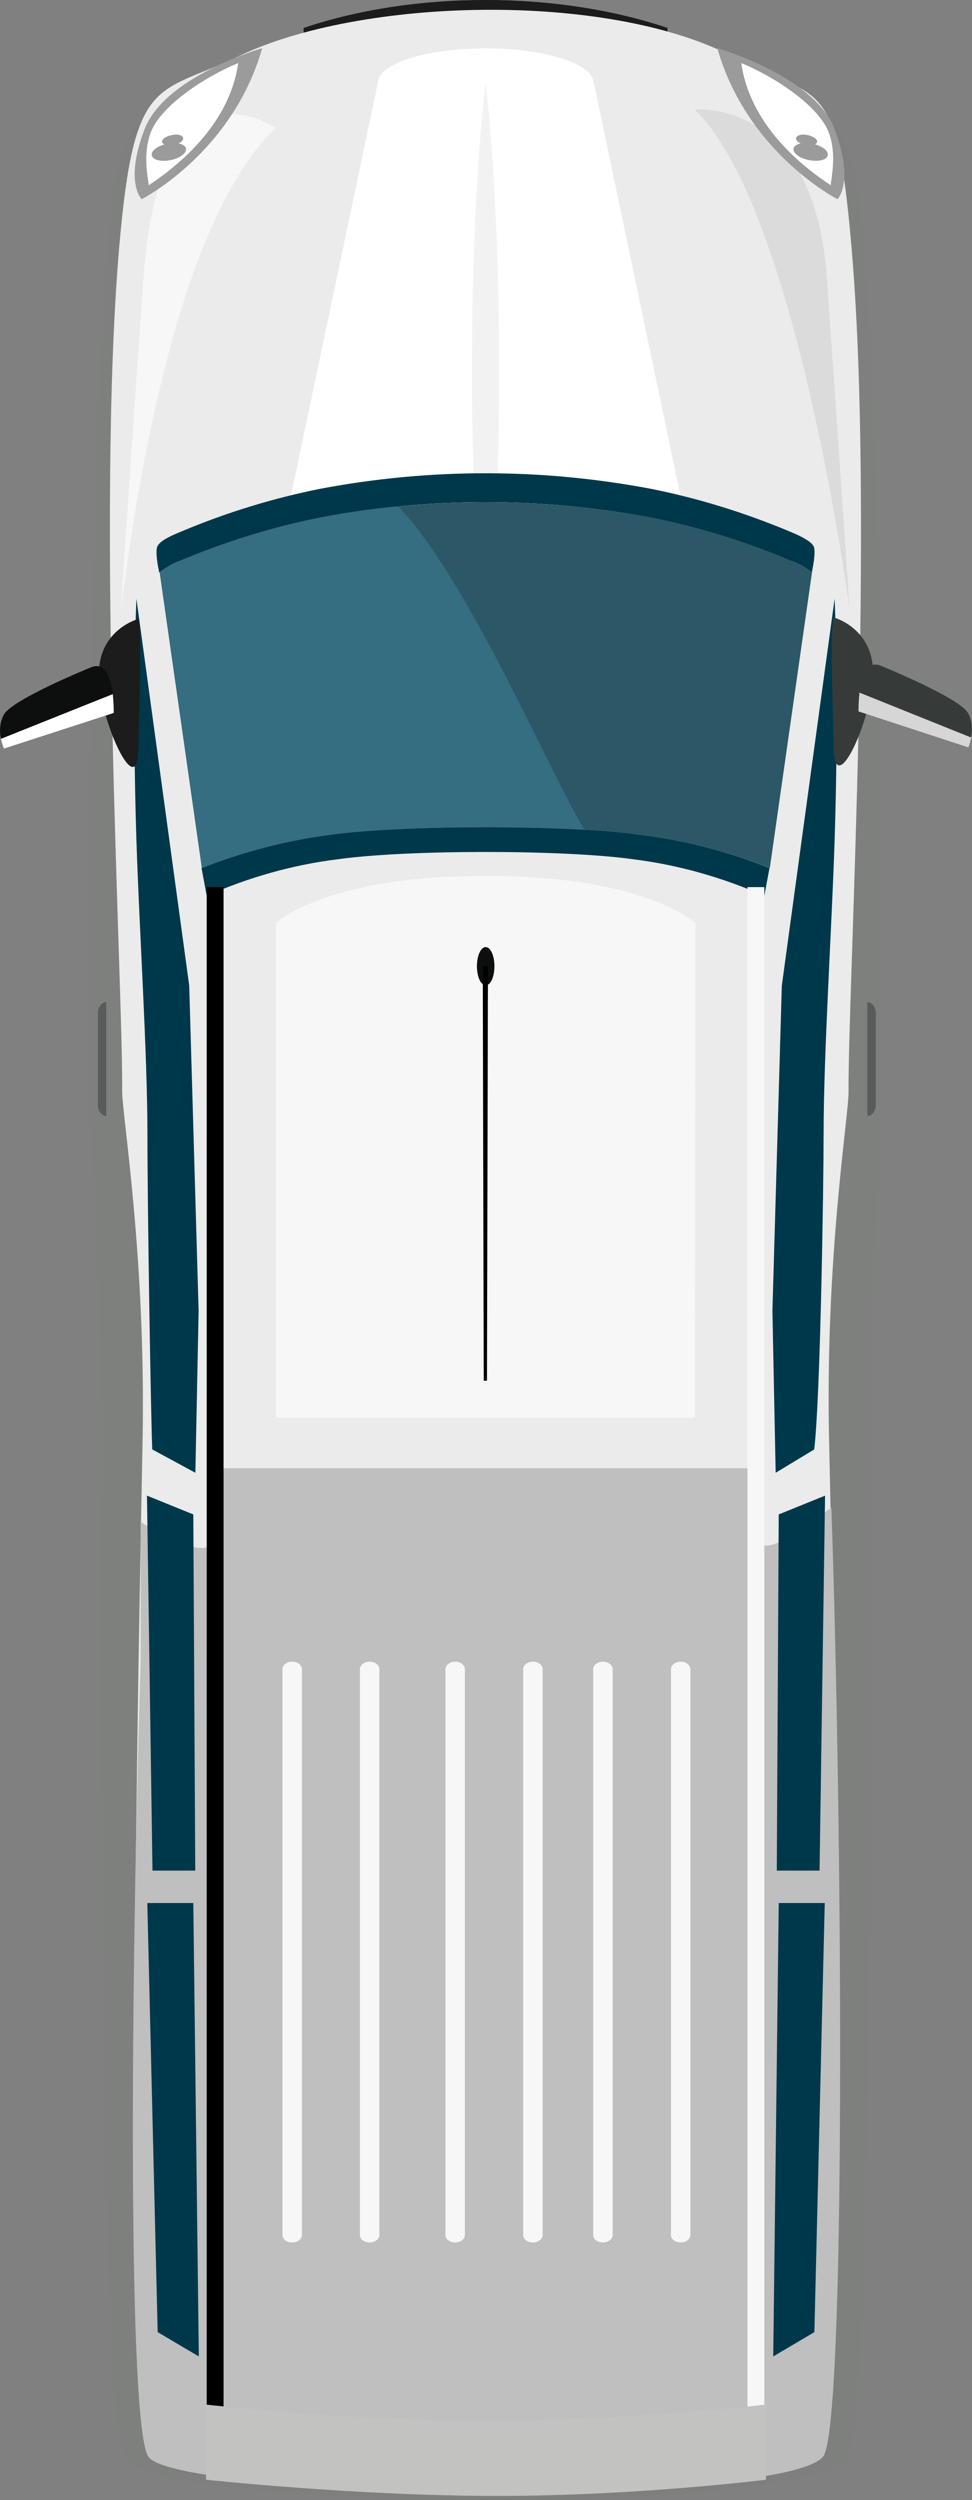 <?xml version="1.0" encoding="utf-8"?>
<!-- Generator: Adobe Illustrator 24.2.3, SVG Export Plug-In . SVG Version: 6.00 Build 0)  -->
<svg version="1.1" id="Layer_1" xmlns="http://www.w3.org/2000/svg" xmlns:xlink="http://www.w3.org/1999/xlink" x="0px" y="0px"
	 viewBox="0 0 300 771.4" style="enable-background:new 0 0 300 771.4;" xml:space="preserve">
<rect x="0" y="0" width="300" height="771.4" fill="#808080" stroke="none"/>
<style type="text/css">
	.st0{fill:url(#Path_2815-2_1_);}
	.st1{fill:url(#Path_2768_1_);}
	.st2{fill:url(#Path_2769_1_);}
	.st3{fill:#EBEBEB;}
	.st4{fill:#FFFFFF;}
	.st5{fill:#00384B;}
	.st6{fill:#F2F2F3;}
	.st7{fill:#2B5766;}
	.st8{fill:#356D81;}
	.st9{fill:url(#Path_2779_1_);}
	.st10{fill:url(#Path_2780_1_);}
	.st11{fill:url(#Path_2781_1_);}
	.st12{fill:url(#Path_2782_1_);}
	.st13{fill:url(#Path_2783_1_);}
	.st14{fill:#595A5A;}
	.st15{fill:url(#Path_2786_1_);}
	.st16{fill:#0A0A0B;}
	.st17{fill:url(#Rectangle_20159_1_);}
	.st18{fill:url(#Rectangle_20160_1_);}
	.st19{fill:url(#Path_2788_1_);}
	.st20{fill:url(#Path_2789_1_);}
	.st21{fill:url(#Path_2791_1_);}
	.st22{fill:url(#Path_2792_1_);}
	.st23{fill:url(#Path_2794_1_);}
	.st24{fill:url(#Path_2795_1_);}
	.st25{fill:url(#Path_2797_1_);}
	.st26{fill:url(#Path_2798_1_);}
	.st27{fill:url(#Path_2799_1_);}
	.st28{fill:url(#Path_2800_1_);}
	.st29{fill:url(#Path_2801_1_);}
	.st30{fill:#C2C2C1;}
	.st31{fill:url(#Path_2803_1_);}
	.st32{fill:url(#Path_2804_1_);}
	.st33{fill:url(#Path_2805_1_);}
	.st34{fill:url(#Path_2806_1_);}
	.st35{fill:#9B9B9B;}
	.st36{fill:url(#Path_2808_1_);}
	.st37{fill:url(#Path_2809_1_);}
	.st38{fill:url(#Path_2810_1_);}
	.st39{fill:#D04B4B;}
	.st40{fill:#F6A84B;}
	.st41{opacity:0.8;fill:#356D81;enable-background:new    ;}
	.st42{fill:#F26B77;}
	.st43{fill:#EC5A66;}
	.st44{clip-path:url(#SVGID_2_);}
	.st45{fill:#AE2425;}
	.st46{fill:#E6E3DE;}
	.st47{fill:#06314E;}
	.st48{clip-path:url(#SVGID_4_);}
	.st49{fill:#8293A0;}
	.st50{clip-path:url(#SVGID_6_);}
	.st51{clip-path:url(#SVGID_8_);}
	.st52{clip-path:url(#SVGID_10_);}
	.st53{fill:#E3E5DA;}
	.st54{fill:#EADFDD;}
	.st55{fill:#EAEAEA;}
	.st56{fill:#2D86A5;}
	.st57{clip-path:url(#SVGID_12_);}
	.st58{fill:#296277;}
	.st59{clip-path:url(#SVGID_14_);}
	.st60{fill:#FCF8F7;}
	.st61{fill:#E7E3E4;}
	.st62{fill:none;stroke:#06314E;stroke-width:3;stroke-linecap:round;stroke-miterlimit:10;}
	.st63{fill:#929FB1;}
	.st64{fill:#E8ECEE;}
	.st65{fill:#ED1C24;}
	.st66{fill:#F15959;}
	.st67{opacity:0.5;fill:#A2ADAF;enable-background:new    ;}
	.st68{clip-path:url(#SVGID_16_);}
	.st69{fill:#059DD1;}
	.st70{fill:#33ACE2;}
	.st71{opacity:0.8;fill:#39C6F4;enable-background:new    ;}
	.st72{fill:#061C23;}
	.st73{opacity:0.52;fill:#296277;enable-background:new    ;}
	.st74{opacity:0.7;fill:#2B5766;enable-background:new    ;}
	.st75{opacity:0.3;fill:#296277;enable-background:new    ;}
	.st76{fill:#1E4E5D;}
	.st77{clip-path:url(#SVGID_18_);}
	.st78{fill:#CBE3EA;}
	.st79{clip-path:url(#SVGID_20_);}
	.st80{fill:#AF2E2B;}
	.st81{fill:#2CB7EA;}
	.st82{clip-path:url(#SVGID_22_);}
	.st83{fill:#2697D4;}
	.st84{clip-path:url(#SVGID_24_);}
	.st85{opacity:0.7;fill:#39C6F4;enable-background:new    ;}
	.st86{fill:#343C43;}
	.st87{fill:none;stroke:#1A1F23;stroke-width:0.5;stroke-linecap:round;stroke-miterlimit:10;}
	.st88{fill:#BEBEC0;}
	.st89{fill:#C1C1C5;}
	.st90{fill:#E6E7E9;}
	.st91{fill:#181415;}
	.st92{fill:#004D65;}
	.st93{fill:#00364D;}
	.st94{fill:#F3F3F1;}
	.st95{fill:#242021;}
	.st96{fill:#D2D3D5;}
	.st97{clip-path:url(#SVGID_26_);}
	.st98{clip-path:url(#SVGID_28_);}
	.st99{clip-path:url(#SVGID_30_);}
	.st100{fill:#BEBFC1;}
	.st101{fill:#0C151A;}
	.st102{fill:#E86255;}
	.st103{fill:#010101;}
	.st104{fill:#065E7B;}
	.st105{fill:#F5B4D1;stroke:#CE2527;stroke-width:0.5;stroke-miterlimit:10;}
	.st106{fill:#F3766B;}
	.st107{fill:#CE2527;}
	.st108{fill:#171314;}
	.st109{fill:#AE1F24;}
	.st110{clip-path:url(#SVGID_32_);}
	.st111{fill:#096E8E;}
	.st112{clip-path:url(#SVGID_34_);}
	.st113{fill:#E9DCE6;}
	.st114{fill:none;stroke:#CE2527;stroke-width:0.5;stroke-linecap:round;stroke-miterlimit:10;}
	.st115{clip-path:url(#SVGID_36_);}
	.st116{fill:#F4858F;}
	.st117{clip-path:url(#SVGID_38_);}
	.st118{fill:#D7CDD5;}
	.st119{clip-path:url(#SVGID_40_);}
	.st120{opacity:0.2;fill:#A21D21;enable-background:new    ;}
	.st121{opacity:0.3;fill:#991B1F;enable-background:new    ;}
	.st122{fill:#050203;}
	.st123{clip-path:url(#SVGID_42_);}
	.st124{clip-path:url(#SVGID_44_);}
	.st125{fill:#F5B4D1;}
	.st126{fill:url(#Path_3060_2_);}
	.st127{fill:url(#Path_3061_2_);}
	.st128{fill:#2E2E2E;}
	.st129{fill:#BD202E;}
	.st130{fill:#DCDBDB;}
	.st131{fill:#F6F6F6;}
	.st132{fill:url(#Path_3069_2_);}
	.st133{fill:#094F66;}
	.st134{fill:#848585;}
	.st135{fill:url(#Path_3079_2_);}
	.st136{fill:url(#Path_3080_2_);}
	.st137{fill:url(#Path_3081_2_);}
	.st138{fill:url(#Path_3082_2_);}
	.st139{fill:url(#Path_3083_2_);}
	.st140{fill:url(#Path_3084_2_);}
	.st141{fill:url(#Path_3085_2_);}
	.st142{fill:url(#Path_3086_2_);}
	.st143{fill:#7B7B7B;}
	.st144{fill:#49A9C9;}
	.st145{fill:none;}
	.st146{fill:#00253A;}
	.st147{opacity:0.49;fill:#DCDBDB;enable-background:new    ;}
	.st148{fill:#DFE0D5;}
	.st149{fill:#333333;}
	.st150{fill:#F6F8EB;}
	.st151{opacity:0.2;fill:url(#Path_6732_1_);enable-background:new    ;}
	.st152{fill:#EFEFEA;}
	.st153{fill:#CCCCCB;}
	.st154{opacity:0.5;fill:url(#Path_6742_1_);enable-background:new    ;}
	.st155{opacity:0.3;fill:url(#Path_6743_1_);enable-background:new    ;}
	.st156{opacity:0.3;fill:url(#Path_6744_1_);enable-background:new    ;}
	.st157{fill:#666766;}
	.st158{fill:#F26722;}
	.st159{fill:#E0F2F6;}
	.st160{fill:#F7F7F7;}
	.st161{fill:url(#Path_6755_1_);}
	.st162{fill:#676B86;}
	.st163{opacity:0.2;enable-background:new    ;}
	.st164{opacity:0.5;fill:url(#Path_6770_1_);enable-background:new    ;}
	.st165{opacity:0.3;fill:url(#Path_6771_1_);enable-background:new    ;}
	.st166{opacity:0.4;enable-background:new    ;}
	.st167{opacity:0.5;fill:url(#Path_6777_1_);enable-background:new    ;}
	.st168{opacity:0.3;fill:url(#Path_6778_1_);enable-background:new    ;}
	.st169{fill:url(#Path_6780_1_);}
	.st170{fill:#CB2026;}
	.st171{fill:url(#Path_6782_1_);}
	.st172{opacity:0.3;fill:#640D0D;enable-background:new    ;}
	.st173{opacity:0.5;fill:#EF3C23;enable-background:new    ;}
	.st174{fill:url(#Path_6786_1_);}
	.st175{fill:url(#Path_6788_1_);}
	.st176{fill:url(#Path_6792_1_);}
	.st177{fill:url(#Path_6794_1_);}
	.st178{opacity:0.5;fill:url(#Path_6798_1_);enable-background:new    ;}
	.st179{opacity:0.3;fill:url(#Path_6799_1_);enable-background:new    ;}
	.st180{opacity:0.4;fill:url(#Path_6801_1_);enable-background:new    ;}
	.st181{opacity:0.4;fill:url(#Path_6803_1_);enable-background:new    ;}
	.st182{fill:url(#Path_6805_1_);}
	.st183{opacity:0.5;fill:url(#Path_6809_1_);enable-background:new    ;}
	.st184{opacity:0.3;fill:url(#Path_6810_1_);enable-background:new    ;}
	.st185{opacity:0.4;fill:url(#Path_6812_1_);enable-background:new    ;}
	.st186{opacity:0.4;fill:url(#Path_6814_1_);enable-background:new    ;}
</style>
<g id="Group_3703" transform="translate(-1333 -59.282)">
	<g transform="matrix(1, 0, 0, 1, 1333, 59.28)">
		
			<linearGradient id="Path_2815-2_1_" gradientUnits="userSpaceOnUse" x1="-2453.324" y1="5660.989" x2="-2451.333" y2="5660.989" gradientTransform="matrix(118.214 0 0 -267.655 288671.125 1515583.625)">
			<stop  offset="0" style="stop-color:#D2D2D1"/>
			<stop  offset="0.165" style="stop-color:#E5E6E6"/>
			<stop  offset="0.881" style="stop-color:#BDBFBE"/>
			<stop  offset="1" style="stop-color:#7D807D"/>
		</linearGradient>
		<path id="Path_2815-2" class="st0" d="M27.7,341.8c0.3-33.2-1.5-184.9,6-270.6c2.9-32.4,7.6-28.5,15.7-41.9c3.4,1,2.4,8.3,5.5,5.4
			l26.3-19.7c4.1,1.4,8.3,2.2,12.5,2.4v16.5h112.4V23.4c4.5-2.2,9.4-3.4,13-7l25.9,18.2c3,2.9,2.3-4.2,5.6-5.1
			c8.1,13.5,12.7,9.3,15.6,41.7c7.5,85.7,5.7,237.5,6,270.6c0.1,6.8-3.8,48.5-3.6,103c0.5,120.5-0.1,304-7.3,313.7
			c-13,17.3-209.5,17.3-222.5,0c-7.3-9.7-7.8-193.2-7.3-313.7C31.5,390.3,27.6,348.6,27.7,341.8z"/>
	</g>
	<g id="Group_3702" transform="translate(996.886 -145.378)">
		<g id="Group_3701" transform="translate(336.115 205.378)">
			<g id="Group_3696">
				<g id="Group_3688" transform="translate(45.311)">
					
						<linearGradient id="Path_2768_1_" gradientUnits="userSpaceOnUse" x1="-2508.823" y1="5635.83" x2="-2506.756" y2="5635.83" gradientTransform="matrix(54.342 0 0 -13.485 134953.562 76016.219)">
						<stop  offset="0" style="stop-color:#000000"/>
						<stop  offset="1" style="stop-color:#1B1C1B"/>
					</linearGradient>
					<path id="Path_2768" class="st1" d="M160.7,7.9v29.5H48.4V7.9C82.5-3.6,126.6-3.6,160.7,7.9z"/>
				</g>
				
					<linearGradient id="Path_2769_1_" gradientUnits="userSpaceOnUse" x1="-2453.325" y1="5660.269" x2="-2451.334" y2="5660.269" gradientTransform="matrix(118.214 0 0 -267.655 288671.25 1515390.25)">
					<stop  offset="0" style="stop-color:#D2D2D1"/>
					<stop  offset="0.165" style="stop-color:#E5E6E6"/>
					<stop  offset="0.881" style="stop-color:#BDBFBE"/>
					<stop  offset="1" style="stop-color:#7D807D"/>
				</linearGradient>
				<path id="Path_2769" class="st2" d="M27.7,341.1c0.3-33.2-1.5-184.9,6-270.6C36.5,38,41.3,42,49.4,28.5c3.4,1,2.4,8.3,5.5,5.4
					l26.3-19.7c4.1,1.4,8.3,2.2,12.5,2.4v16.5H206V22.7c4.5-2.2,9.4-3.4,13-7l25.9,18.2c3,2.9,2.3-4.2,5.6-5.1
					c8.1,13.5,12.7,9.3,15.6,41.7c7.5,85.7,5.7,237.5,6,270.6c0.1,6.8-3.8,48.5-3.6,103c0.5,120.5-0.1,304-7.3,313.7
					c-13,17.3-209.5,17.3-222.5,0c-7.3-9.7-7.8-193.2-7.3-313.7C31.5,389.5,27.6,347.9,27.7,341.1z"/>
				<path id="Path_2770" class="st3" d="M261.9,336c0.1,7.5-7.3,51.3-6,108.1c2.7,121.3,5.7,301.4-2,311.5
					c-13.5,17.9-199.2,14.9-208.2,0C39,744.5,41.6,565,44,444.1c1.1-56.7-6.3-100.6-6.3-108.1c0.3-31.9-8-178.2-0.9-260.5
					c4.6-53.6,11.5-46.7,36.9-58.9c37.7-18.1,113.4-20,152.2,0c27.5,14.2,32.3,5.3,36.9,58.9C270,157.8,261.7,304.1,261.9,336z"/>
				<path id="Path_2771" class="st4" d="M210.7,155.5L183.3,24.9h-0.1c0-5.9-14.9-10.7-33.3-10.7s-33.3,4.8-33.3,10.7L89.1,155.5
					H210.7z"/>
				<path id="Path_2772" class="st5" d="M197.5,256.8c13.6,1.7,27,5.1,40,10.3l-1.6,8.6c-13.2-5.8-26.8-9.6-40.5-11.3
					c-21.3-3-69.8-3-91.1,0c-13.8,1.7-27.4,5.5-40.5,11.3l-1.6-8.6c13.1-5.1,26.5-8.6,40-10.3C124.6,253.7,175.2,253.7,197.5,256.8z
					"/>
				<g id="Group_3689" transform="translate(70.471 9.069)">
					<path id="Path_2773" class="st6" d="M79.4,192.2c0,0-1.4-11-2.4-27.6c-0.5-8.3-1-17.9-1.3-28.2c-0.1-5.2-0.3-10.5-0.4-15.9
						s-0.1-10.9-0.1-16.4c0-5.5,0.1-11,0.1-16.4c0-5.4,0.3-10.8,0.4-15.9c0.3-10.3,0.7-20,1.3-28.2c1-16.5,2.4-27.6,2.4-27.6
						s1.4,11,2.4,27.6c0.5,8.3,1,17.9,1.3,28.2c0.1,5.2,0.3,10.5,0.4,15.9c0,5.4,0.1,10.9,0.1,16.4c0,5.5-0.1,11-0.1,16.4
						c0,5.4-0.3,10.8-0.4,15.9c-0.3,10.3-0.7,20-1.3,28.2C80.8,181.2,79.4,192.2,79.4,192.2z"/>
				</g>
				<path id="Path_2774" class="st5" d="M243.8,172.2c-14-5.9-28.4-10.3-42.9-13.2c-33.9-6.4-68.2-6.4-102.1,0
					c-14.5,2.9-28.8,7.3-42.9,13.2c-2.4,0.8-4.6,2.1-6.7,3.8l-0.1-0.3c0,0-1.4-6.2-0.5-7.9c0.8-1.5,3.1-2.8,7.3-4.5
					c14-5.9,28.4-10.3,42.9-13.2c33.9-6.4,68.2-6.4,102.1,0c14.5,2.9,28.8,7.3,42.9,13.2c4.1,1.7,6.5,3.1,7.3,4.5
					c0.9,1.7-0.5,7.9-0.5,7.9l0,0.3C248.4,174.2,246.1,172.9,243.8,172.2z"/>
				<path id="Path_2775" class="st7" d="M197.5,256.8c-22.3-3-72.9-3-95.2,0c-13.6,1.7-27,5.1-40,10.3l-13-91.1
					c2.1-1.7,4.4-3,6.7-3.8c14-5.9,28.4-10.3,42.9-13.2c33.9-6.4,68.2-6.4,102.1,0c14.5,2.9,28.8,7.3,42.9,13.2
					c2.4,0.8,4.6,2.1,6.7,3.8l-13,91.1C224.5,261.9,211,258.5,197.5,256.8z"/>
				<path id="Path_2776" class="st5" d="M254.2,349.1c0,15.9-1,81.7-2.9,97.4l-11.9,7.2l-1-50l2.9-100.3L257.6,184
					c0,0,1.4,30.6,0,74.5C256.7,286.2,254.2,324.4,254.2,349.1z"/>
				<path id="Path_2777" class="st5" d="M60.3,453.7L47,446.5c-0.4-7.8-1.5-74-1.5-97.4c0-24.6-2.5-62.8-3.4-90.6
					c-1.4-43.9,0-74.5,0-74.5l16.3,119.4l2.9,100.3L60.3,453.7z"/>
				<path id="Path_2778" class="st8" d="M56,172.2c14-5.9,28.4-10.3,42.9-13.2c7.5-1.6,15.6-2.7,24-3.5c21.5,22.3,47,82.7,57.5,99.8
					c-25-1.4-60.4-0.9-78,1.5c-13.6,1.7-27,5.1-40,10.3l-13-91.1C51.3,174.2,53.6,172.9,56,172.2z"/>
				
					<linearGradient id="Path_2779_1_" gradientUnits="userSpaceOnUse" x1="-2461.722" y1="5702.822" x2="-2459.213" y2="5699.761" gradientTransform="matrix(23.114 0 0 -54.577 56242.465 308734.688)">
					<stop  offset="0" style="stop-color:#F7F7F7"/>
					<stop  offset="1" style="stop-color:#DCDBDB"/>
				</linearGradient>
				<path id="Path_2779" class="st9" d="M214.4,33.1c0,0,36.9-3.8,40.8,51.8c4,56.8,7,102.4,7,102.4S245.9,63.2,214.4,33.1z"/>
				
					<linearGradient id="Path_2780_1_" gradientUnits="userSpaceOnUse" x1="-2425.393" y1="5652.837" x2="-2422.192" y2="5648.891" gradientTransform="matrix(23.12 0 0 -54.034 56171.465 305658.219)">
					<stop  offset="0" style="stop-color:#F7F7F7"/>
					<stop  offset="1" style="stop-color:#DCDBDB"/>
				</linearGradient>
				<path id="Path_2780" class="st10" d="M85.1,38.7c-1-0.3-35.8-24.4-40.8,46.1c-4,56.8-7,102.4-7,102.4
					C39.8,169.8,51.2,71.2,85.1,38.7z"/>
				<g id="Group_3690" transform="translate(0 67.556)">
					
						<linearGradient id="Path_2781_1_" gradientUnits="userSpaceOnUse" x1="-2536.008" y1="5680.404" x2="-2531.314" y2="5676.927" gradientTransform="matrix(6.177 0 0 -16.149 14742.889 90015.562)">
						<stop  offset="0" style="stop-color:#363B39"/>
						<stop  offset="1" style="stop-color:#1B1C1B"/>
					</linearGradient>
					<path id="Path_2781" class="st11" d="M42.7,122.7c0,0-11.9,3.1-12.2,16.6s12,40.8,12.2,23.5C43,145.5,43.8,127.8,42.7,122.7z"
						/>
					
						<linearGradient id="Path_2782_1_" gradientUnits="userSpaceOnUse" x1="-2489.169" y1="5533.562" x2="-2487.178" y2="5533.562" gradientTransform="matrix(16.814 0 0 -7.942 40735.973 44094.512)">
						<stop  offset="0" style="stop-color:#363B39"/>
						<stop  offset="1" style="stop-color:#0D0E0E"/>
					</linearGradient>
					<path id="Path_2782" class="st12" d="M1.2,152.2c2.6-4.7,26.7-14.5,26.7-14.5c4.7-2.1,6.4,3.5,6.9,8.2L0.3,159.7
						C-0.3,157.2,0,154.4,1.2,152.2z"/>
					
						<linearGradient id="Path_2783_1_" gradientUnits="userSpaceOnUse" x1="-2491.973" y1="5512.554" x2="-2489.906" y2="5512.554" gradientTransform="matrix(16.812 0 0 -5.963 40730.969 33025.668)">
						<stop  offset="0" style="stop-color:#D6D6D6"/>
						<stop  offset="1" style="stop-color:#FFFFFF"/>
					</linearGradient>
					<path id="Path_2783" class="st13" d="M34.8,145.9c0.2,1.9,0.3,3.8,0.3,5.8L1.2,162.7c-0.4-1-0.7-2-0.9-3L34.8,145.9z"/>
				</g>
				<path id="Path_2784" class="st14" d="M32.8,308.5c-1.4,0-2.6,1.5-2.6,3.4c0,0,0,0,0,0v28.3c0,1.9,1.2,3.4,2.6,3.4V308.5z"/>
				<path id="Path_2785" class="st14" d="M267.7,308.5c1.4,0,2.6,1.5,2.6,3.4c0,0,0,0,0,0v28.3c0,1.9-1.2,3.5-2.6,3.4c0,0,0,0,0,0
					V308.5z"/>
				
					<linearGradient id="Path_2786_1_" gradientUnits="userSpaceOnUse" x1="-2454.742" y1="5656.728" x2="-2452.756" y2="5656.728" gradientTransform="matrix(105.619 0 0 -129.808 257882.734 734900.312)">
					<stop  offset="0" style="stop-color:#C2C2C1"/>
					<stop  offset="6.100000e-02" style="stop-color:#E1E1E1"/>
					<stop  offset="0.1" style="stop-color:#F1F0F0"/>
					<stop  offset="0.195" style="stop-color:#F5F5F5"/>
					<stop  offset="0.508" style="stop-color:#F7F7F7"/>
					<stop  offset="0.809" style="stop-color:#F5F5F5"/>
					<stop  offset="0.9" style="stop-color:#F1F0F0"/>
					<stop  offset="0.939" style="stop-color:#E0DFDF"/>
					<stop  offset="1" style="stop-color:#BFBFBF"/>
				</linearGradient>
				<path id="Path_2786" class="st15" d="M66.5,472.3c0-6.9,0-13.6,0-20h166.8c0,6.4,0,13.1,0,20c0,12.2,23-8.2,23.3-7.8
					c3.5,102.8,4.5,284.7-2.6,292.8c-13.5,15.4-199.2,12.8-208.2,0c-6.3-8.9-5.6-142.9-2.4-245.3v-43.2
					C43.4,468.8,66.5,484.4,66.5,472.3z"/>
				<path id="Path_2787" class="st16" d="M120.3,756.5c0-2.4,1.4-4.4,3.2-4.4l0,0h52.9c1.8,0,3.2,2,3.2,4.4l0,0
					c0,2.4-1.4,4.4-3.2,4.4l0,0h-52.9C121.8,760.9,120.3,758.9,120.3,756.5C120.3,756.5,120.3,756.5,120.3,756.5z"/>
				
					<linearGradient id="Rectangle_20159_1_" gradientUnits="userSpaceOnUse" x1="-2781.852" y1="5658.593" x2="-2779.784" y2="5658.593" gradientTransform="matrix(2.536 0 0 -173.22 5856.363 980689.188)">
					<stop  offset="0" style="stop-color:#F7F7F7"/>
					<stop  offset="0.28" style="stop-color:#FFFFFF"/>
					<stop  offset="1" style="stop-color:#000000"/>
				</linearGradient>
				<rect id="Rectangle_20159" x="63.8" y="273" class="st17" width="5.2" height="469.6"/>
				
					<linearGradient id="Rectangle_20160_1_" gradientUnits="userSpaceOnUse" x1="-2879.564" y1="5658.593" x2="-2877.497" y2="5658.593" gradientTransform="matrix(2.536 0 0 -173.22 5937.122 980689.188)">
					<stop  offset="0" style="stop-color:#7B7B7B"/>
					<stop  offset="0.72" style="stop-color:#FFFFFF"/>
					<stop  offset="1" style="stop-color:#F7F7F7"/>
				</linearGradient>
				<rect id="Rectangle_20160" x="230.7" y="273" class="st18" width="5.2" height="469.6"/>
				
					<linearGradient id="Path_2788_1_" gradientUnits="userSpaceOnUse" x1="-2437.276" y1="5661.432" x2="-2437.276" y2="5658.65" gradientTransform="matrix(62.612 0 0 -47.794 152752.578 270403.625)">
					<stop  offset="0" style="stop-color:#DCDBDB"/>
					<stop  offset="1" style="stop-color:#F7F7F7"/>
				</linearGradient>
				<path id="Path_2788" class="st19" d="M214.5,436.7H85.2c0-40.1,0-152.7,0-152.7s15.9-14.7,64.7-14.4
					c48.6-0.3,64.7,14.4,64.7,14.4S214.5,442.5,214.5,436.7z"/>
				<g id="Group_3691" transform="translate(42.185 97.982)">
					
						<linearGradient id="Path_2789_1_" gradientUnits="userSpaceOnUse" x1="-2170.205" y1="5554.403" x2="-2168.137" y2="5554.403" gradientTransform="matrix(2.862 0 0 -73.66 6743.327 409640.812)">
						<stop  offset="0" style="stop-color:#F7F7F7"/>
						<stop  offset="1" style="stop-color:#B4B4B5"/>
					</linearGradient>
					<path id="Path_2789" class="st20" d="M51,416.3c0-1.2-1.3-2.3-3-2.3l0,0c-1.6,0-3,1-3,2.3v174.6c0,1.3,1.3,2.3,3,2.3l0,0
						c1.6,0,3-1,3-2.3V416.3z"/>
					
						<linearGradient id="Path_2791_1_" gradientUnits="userSpaceOnUse" x1="-2165.88" y1="5554.403" x2="-2163.813" y2="5554.403" gradientTransform="matrix(2.862 0 0 -73.66 6754.922 409640.812)">
						<stop  offset="0" style="stop-color:#F7F7F7"/>
						<stop  offset="1" style="stop-color:#B4B4B5"/>
					</linearGradient>
					<path id="Path_2791" class="st21" d="M74.9,416.3c0-1.2-1.3-2.3-3-2.3l0,0c-1.6,0-3,1-3,2.3v174.6c0,1.3,1.3,2.3,3,2.3l0,0
						c1.6,0,3-1,3-2.3V416.3z"/>
					
						<linearGradient id="Path_2792_1_" gradientUnits="userSpaceOnUse" x1="-2153.131" y1="5554.403" x2="-2151.064" y2="5554.403" gradientTransform="matrix(2.866 0 0 -73.66 6799.66 409640.812)">
						<stop  offset="0" style="stop-color:#F7F7F7"/>
						<stop  offset="1" style="stop-color:#B4B4B5"/>
					</linearGradient>
					<path id="Path_2792" class="st22" d="M146.9,416.3c0-1.2-1.3-2.3-3-2.3l0,0c-1.6,0-3,1-3,2.3v174.6c0,1.3,1.3,2.3,3,2.3l0,0
						c1.6,0,3-1,3-2.3V416.3z"/>
					
						<linearGradient id="Path_2794_1_" gradientUnits="userSpaceOnUse" x1="-2148.339" y1="5554.403" x2="-2146.271" y2="5554.403" gradientTransform="matrix(2.858 0 0 -73.66 6791.378 409640.812)">
						<stop  offset="0" style="stop-color:#F7F7F7"/>
						<stop  offset="1" style="stop-color:#B4B4B5"/>
					</linearGradient>
					<path id="Path_2794" class="st23" d="M170.9,416.3c0-1.2-1.3-2.3-3-2.3l0,0c-1.6,0-3,1-3,2.3v174.6c0,1.3,1.3,2.3,3,2.3l0,0
						c1.6,0,3-1,3-2.3V416.3z"/>
					
						<linearGradient id="Path_2795_1_" gradientUnits="userSpaceOnUse" x1="-2161.337" y1="5554.403" x2="-2159.269" y2="5554.403" gradientTransform="matrix(2.866 0 0 -73.66 6777.629 409640.812)">
						<stop  offset="0" style="stop-color:#F7F7F7"/>
						<stop  offset="1" style="stop-color:#B4B4B5"/>
					</linearGradient>
					<path id="Path_2795" class="st24" d="M101.3,416.3c0-1.2-1.3-2.3-3-2.3l0,0c-1.6,0-3,1-3,2.3v174.6c0,1.3,1.3,2.3,3,2.3l0,0
						c1.6,0,3-1,3-2.3V416.3z"/>
					
						<linearGradient id="Path_2797_1_" gradientUnits="userSpaceOnUse" x1="-2156.567" y1="5554.403" x2="-2154.499" y2="5554.403" gradientTransform="matrix(2.858 0 0 -73.66 6769.348 409640.812)">
						<stop  offset="0" style="stop-color:#F7F7F7"/>
						<stop  offset="1" style="stop-color:#B4B4B5"/>
					</linearGradient>
					<path id="Path_2797" class="st25" d="M125.3,416.3c0-1.2-1.3-2.3-3-2.3l0,0c-1.6,0-3,1-3,2.3v174.6c0,1.3,1.3,2.3,3,2.3l0,0
						c1.6,0,3-1,3-2.3V416.3z"/>
				</g>
				<g id="Group_3692" transform="translate(124.168 67.383)">
					
						<linearGradient id="Path_2798_1_" gradientUnits="userSpaceOnUse" x1="-2447.397" y1="5536.189" x2="-2442.745" y2="5532.743" gradientTransform="matrix(6.181 0 0 -16.149 15504.171 90014.344)">
						<stop  offset="0" style="stop-color:#363B39"/>
						<stop  offset="1" style="stop-color:#1B1C1B"/>
					</linearGradient>
					<path id="Path_2798" class="st26" d="M133.1,122.4c0,0,11.9,3.1,12.2,16.6c0.3,13.5-11.9,40.8-12.2,23.5S132,127.5,133.1,122.4
						z"/>
					
						<linearGradient id="Path_2799_1_" gradientUnits="userSpaceOnUse" x1="-2513.948" y1="5533.806" x2="-2511.955" y2="5533.806" gradientTransform="matrix(16.818 0 0 -7.946 42837.691 44118.25)">
						<stop  offset="0" style="stop-color:#363B39"/>
						<stop  offset="1" style="stop-color:#0D0E0E"/>
					</linearGradient>
					<path id="Path_2799" class="st27" d="M174.6,151.9c-2.6-4.7-26.7-14.5-26.7-14.5c-4.7-2.1-6.4,3.5-6.9,8.2l34.5,13.8
						C176.1,156.8,175.8,154,174.6,151.9z"/>
					
						<linearGradient id="Path_2800_1_" gradientUnits="userSpaceOnUse" x1="-2512.649" y1="5512.863" x2="-2510.581" y2="5512.863" gradientTransform="matrix(16.811 0 0 -5.969 42820.379 33060.25)">
						<stop  offset="0" style="stop-color:#D6D6D6"/>
						<stop  offset="1" style="stop-color:#FFFFFF"/>
					</linearGradient>
					<path id="Path_2800" class="st28" d="M141.1,145.6c-0.2,1.9-0.3,3.8-0.3,5.8l33.9,11.1c0.4-1,0.7-2,0.9-3L141.1,145.6z"/>
				</g>
				
					<linearGradient id="Path_2801_1_" gradientUnits="userSpaceOnUse" x1="-2822.632" y1="5533.165" x2="-2820.645" y2="5533.165" gradientTransform="matrix(2.593 0 0 -4.176 6036.041 23404.014)">
					<stop  offset="0" style="stop-color:#363B39"/>
					<stop  offset="1" style="stop-color:#0D0E0E"/>
				</linearGradient>
				<path id="Path_2801" class="st29" d="M147.2,297.4c0,3.3,1.2,5.9,2.7,5.9s2.7-2.6,2.7-5.9c0-3.3-1.2-5.9-2.7-5.9
					S147.2,294.1,147.2,297.4z"/>
				<path id="Path_2802" d="M149,297.4l0.3,127.9h1l0.3-127.9H149z"/>
				<g id="Group_3693" transform="translate(30.693 262.491)">
					<path id="Path_2872" class="st30" d="M32.8,478.7c0,0,43.3,5,86.5,5s86.4-5,86.4-5v23.2c0,0-39.8,5-83,5s-89.8-5-89.8-5V478.7z
						"/>
				</g>
				<g id="Group_3694" transform="translate(20.121 5.242)">
					
						<linearGradient id="Path_2803_1_" gradientUnits="userSpaceOnUse" x1="-2436.729" y1="5647.598" x2="-2435.17" y2="5650.607" gradientTransform="matrix(19 0 0 -16.484 46463.141 92914.445)">
						<stop  offset="0" style="stop-color:#9B9B9B"/>
						<stop  offset="1" style="stop-color:#1B1C1B"/>
					</linearGradient>
					<path id="Path_2803" class="st31" d="M60.8,8.9c0,0-30,8.6-36.3,25s-0.9,21.6-0.9,21.6S51.6,41.3,60.8,8.9z"/>
					
						<linearGradient id="Path_2804_1_" gradientUnits="userSpaceOnUse" x1="-2435.045" y1="5631.024" x2="-2434.909" y2="5633.943" gradientTransform="matrix(13.745 0 0 -13.318 33509.484 75003.586)">
						<stop  offset="0" style="stop-color:#FFFFFF"/>
						<stop  offset="1" style="stop-color:#000000"/>
					</linearGradient>
					<path id="Path_2804" class="st32" d="M25.8,51.2c-0.3-2.5-1.9-9.6,0.6-16.3c3.3-8.6,17.6-17.6,27-21.4
						C50.5,34,32.3,46.8,25.8,51.2z"/>
					
						<linearGradient id="Path_2805_1_" gradientUnits="userSpaceOnUse" x1="-2325.858" y1="5389.953" x2="-2325.006" y2="5393.755" gradientTransform="matrix(3.156 0 0 -1.183 7408.19 6354.497)">
						<stop  offset="0" style="stop-color:#9B9B9B"/>
						<stop  offset="1" style="stop-color:#1B1C1B"/>
					</linearGradient>
					<path id="Path_2805" class="st33" d="M36.4,36.7c0.1,0.9-1.3,1.8-3.1,2.1c-1.8,0.3-3.3-0.1-3.4-1c-0.1-0.9,1.3-1.8,3.1-2.1
						C34.8,35.3,36.4,35.8,36.4,36.7z"/>
					
						<linearGradient id="Path_2806_1_" gradientUnits="userSpaceOnUse" x1="-2379.505" y1="5490.904" x2="-2378.657" y2="5494.717" gradientTransform="matrix(5.128 0 0 -1.921 12269.928 10530.469)">
						<stop  offset="0" style="stop-color:#9B9B9B"/>
						<stop  offset="1" style="stop-color:#1B1C1B"/>
					</linearGradient>
					<path id="Path_2806" class="st34" d="M37.3,40c0.1,1.4-2.1,3-5.1,3.5c-2.9,0.5-5.4-0.2-5.5-1.7c-0.1-1.4,2.1-2.9,5.1-3.5
						C34.7,37.8,37.2,38.6,37.3,40z"/>
				</g>
				<g id="Group_3695" transform="translate(107.09 5.242)">
					<path id="Path_2807" class="st35" d="M114.3,8.9c0,0,30,8.6,36.2,25s0.9,21.6,0.9,21.6S123.5,41.3,114.3,8.9z"/>
					
						<linearGradient id="Path_2808_1_" gradientUnits="userSpaceOnUse" x1="-2514.394" y1="5646.244" x2="-2514.254" y2="5649.235" gradientTransform="matrix(13.743 0 0 -13.318 34701.973 75003.586)">
						<stop  offset="0" style="stop-color:#FFFFFF"/>
						<stop  offset="1" style="stop-color:#000000"/>
					</linearGradient>
					<path id="Path_2808" class="st36" d="M149.3,51.2c0.2-2.5,1.9-9.6-0.6-16.3c-3.3-8.6-17.6-17.6-27-21.4
						C124.6,34,142.7,46.8,149.3,51.2z"/>
					
						<linearGradient id="Path_2809_1_" gradientUnits="userSpaceOnUse" x1="-2364.547" y1="5464.02" x2="-2363.668" y2="5467.947" gradientTransform="matrix(3.162 0 0 -1.183 7706.671 6354.497)">
						<stop  offset="0" style="stop-color:#9B9B9B"/>
						<stop  offset="1" style="stop-color:#1B1C1B"/>
					</linearGradient>
					<path id="Path_2809" class="st37" d="M138.6,36.7c-0.1,0.9,1.3,1.8,3.1,2.1c1.8,0.3,3.3-0.1,3.4-1s-1.3-1.8-3.1-2.1
						C140.3,35.3,138.7,35.8,138.6,36.7z"/>
					
						<linearGradient id="Path_2810_1_" gradientUnits="userSpaceOnUse" x1="-2436.215" y1="5537.067" x2="-2435.335" y2="5541.006" gradientTransform="matrix(5.129 0 0 -1.921 12725.619 10530.469)">
						<stop  offset="0" style="stop-color:#9B9B9B"/>
						<stop  offset="1" style="stop-color:#1B1C1B"/>
					</linearGradient>
					<path id="Path_2810" class="st38" d="M137.8,40c-0.1,1.4,2.1,3,5.1,3.5c2.9,0.5,5.4-0.2,5.5-1.7s-2.1-2.9-5.1-3.5
						C140.4,37.8,137.9,38.6,137.8,40z"/>
				</g>
			</g>
			<g id="Group_3697" transform="translate(21.962 152.65)">
				<path id="Path_2811" class="st5" d="M37.7,313.9l0.6,109.9H25.1l-1.7-115.7L37.7,313.9z"/>
			</g>
			<g id="Group_3698" transform="translate(21.962 207.747)">
				<path id="Path_2812" class="st5" d="M37.7,378.7l1.7,139.9l-12.7-7.5l-3.2-132.4L37.7,378.7z"/>
			</g>
			<g id="Group_3699" transform="translate(115.948 152.648)">
				<path id="Path_2813" class="st5" d="M124.4,313.9l-0.6,109.9H137l1.7-115.7L124.4,313.9z"/>
			</g>
			<g id="Group_3700" transform="translate(115.452 207.747)">
				<path id="Path_2814" class="st5" d="M124.9,378.7l-1.7,139.9l12.7-7.5l3.2-132.4L124.9,378.7z"/>
			</g>
		</g>
	</g>
</g>
</svg>
